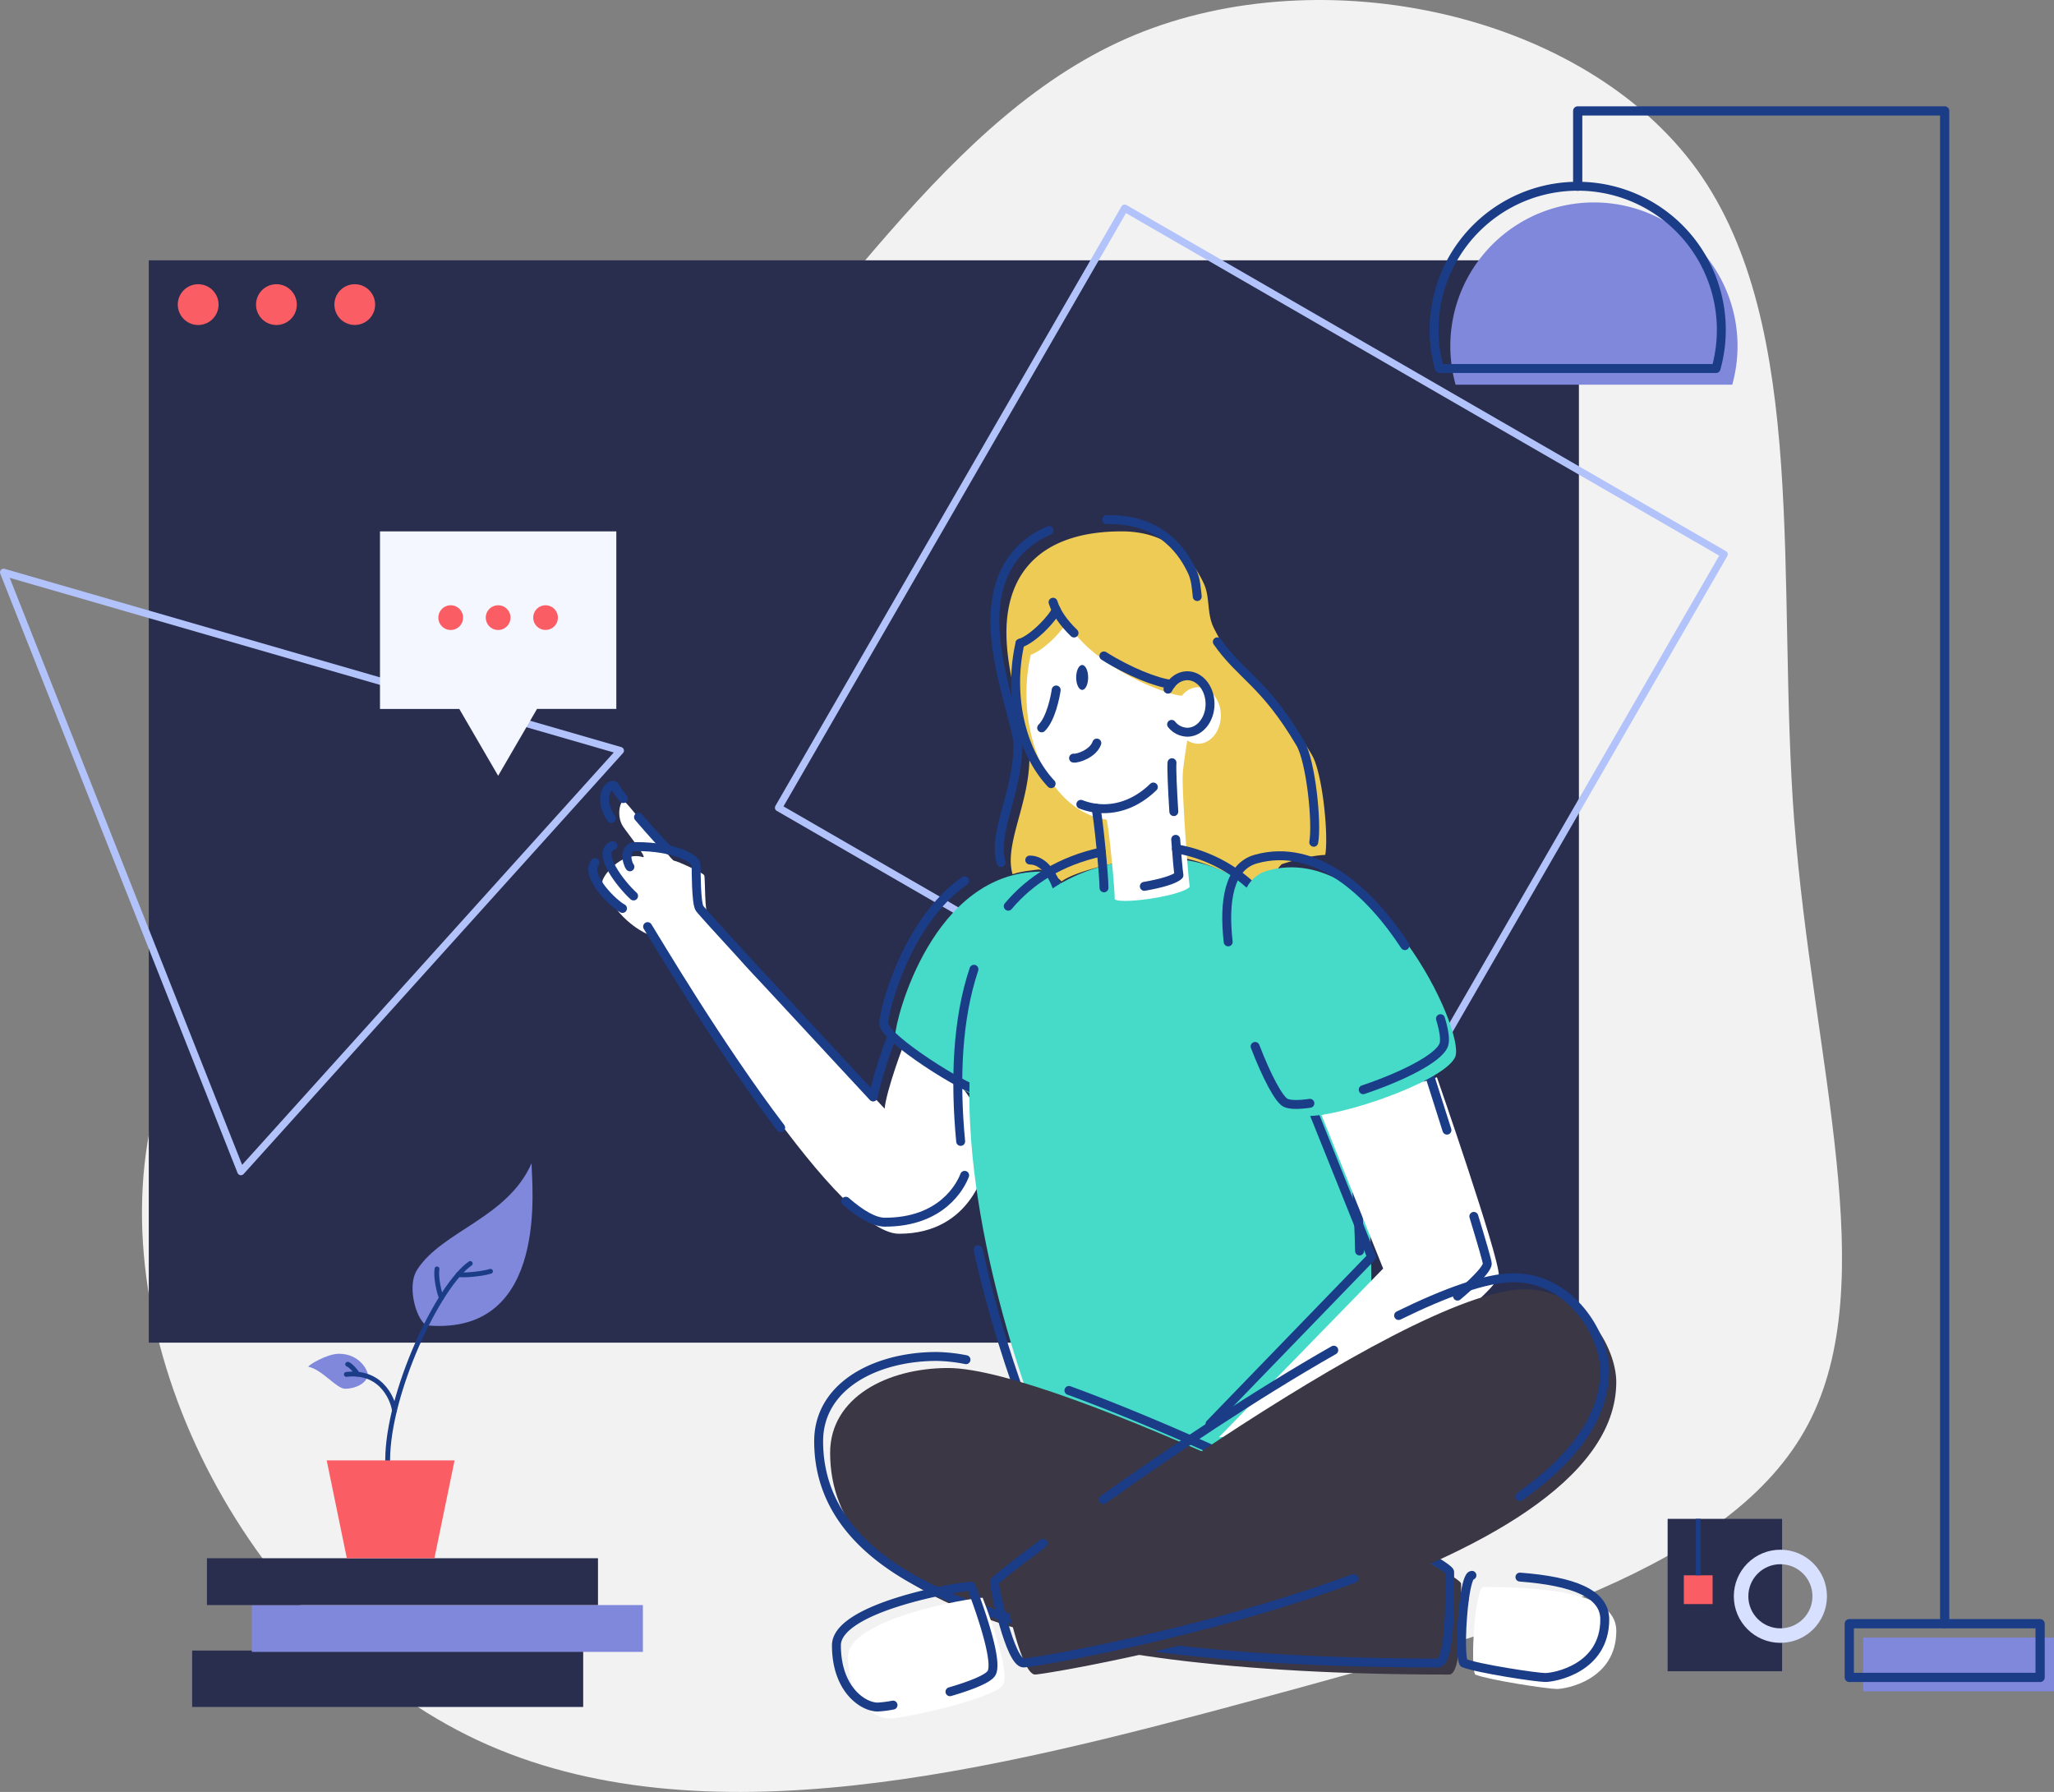 <svg xmlns="http://www.w3.org/2000/svg" viewBox="0 0 989.58 863.28"><rect x="0" y="0" width="989.58" height="863.28" fill="#808080" stroke="none"/><defs><style>.cls-1{fill:#f2f2f2;}.cls-2,.cls-4{fill: #292e4e;}  .cls-3{fill:#fb5d64;}  .cls-14,.cls-15,.cls-4,.cls-9{stroke:#1b3c87;}  .cls-4,.cls-5{stroke-miterlimit:10;}  .cls-15,.cls-4{stroke-width:2.33px;}  .cls-14,.cls-15,.cls-5,.cls-6,.cls-9{fill:none;}  .cls-5{stroke:#d7e0ff;stroke-width:6.99px;}  .cls-6{stroke:#b2c3fb;stroke-width:3.49px;}  .cls-14,.cls-15,.cls-6,.cls-9{stroke-linecap:round;stroke-linejoin:round;}  .cls-7{fill:#8088dc;}  .cls-8{fill:#fff;}  .cls-9{stroke-width:4.3px;}  .cls-10{fill:#eecb55;}  .cls-11{fill:#46dbc9;}  .cls-12{fill:#1b3c87;}  .cls-13{fill:#3c3744;}  .cls-14{stroke-width:4.44px;}  .cls-16{fill:#f4f7ff;}</style></defs><title>Asset 1</title><g id="Layer_2" data-name="Layer 2"><g id="Layer_1-2" data-name="Layer 1"><path class="cls-1" d="M864.5,396.21c8.9,115.13,42.83,221.53,6.53,290.09s-143.1,99.31-267.18,132.82c-124.36,33.54-266,69.55-373.77,19.25-107.79-50.59-181.37-187.54-157-298.48C97.56,428.78,220.19,344.08,309.84,250.46c89.49-93.74,146.21-196,237-233.67,91-37.57,216.22-10.45,270.77,65,54.26,75.52,38.13,199.38,46.86,314.39"/><rect class="cls-2" x="803.43" y="731.72" width="55.15" height="73.41"/><rect class="cls-2" x="71.68" y="125.41" width="689.01" height="521.42"/><path class="cls-3" d="M105.3,146.74a9.82,9.82,0,1,1-9.81-9.81,9.81,9.81,0,0,1,9.81,9.81"/><path class="cls-3" d="M143,146.74a9.82,9.82,0,1,1-9.82-9.81,9.82,9.82,0,0,1,9.82,9.81"/><path class="cls-3" d="M180.73,146.74a9.81,9.81,0,1,1-9.81-9.81,9.81,9.81,0,0,1,9.81,9.81"/><rect class="cls-3" x="811.24" y="758.92" width="13.86" height="13.86"/><path class="cls-4" d="M818.17,758.92v-27.2"/><circle class="cls-5" cx="857.76" cy="769.02" r="18.94"/><rect class="cls-6" x="436.12" y="161.32" width="333.51" height="333.51" transform="translate(17.32 686.15) rotate(-60)"/><path class="cls-7" d="M177.14,662c0-1.82-3.91-9.81-13.86-9.81-5.79,0-14.73,5.47-14.73,6.24,7,1.54,13.48,10.62,17.8,10.62,4.5,0,10.79-2.54,10.79-7.05"/><rect class="cls-7" x="897.64" y="788.92" width="91.94" height="25.88"/><path class="cls-7" d="M834.56,185.34a69.19,69.19,0,1,0-133.27,0Z"/><path class="cls-8" d="M476.12,553.45c0,9-7.84,40.92-43,40.92-31.93,0-113.07-137.45-115.6-142.73-8.45-.84-23.12-11.73-27.31-26.57-.64-2.27,9-15.28,19.53-12.16,2.47.74-8.14-12.48-9.59-14.76-3.31-5.19-1.34-12.27.29-12.27s22.69,28.64,24.26,28.76,13.92,5.79,14.56,7-.08,18.39,2.32,21.62,84.62,90.84,84.62,90.84c.75-8.4,9.16-31.47,10.51-33.87s39.37,26.82,39.37,53.26"/><path class="cls-9" d="M303.48,417.6c-1.75-2.4-2.9-9.73,2.76-9.75,19.18-.05,29.15,5.94,29.15,8.9s0,18,1.58,20.73c.5.87,8.64,9.84,19.66,21.83,5,5.69,13.23,14.35,13.23,14.35,22.42,24.27,48.46,52.25,50.81,54.82.79-5.13,6.51-23.69,9.23-29.37"/><path class="cls-9" d="M376.11,543.26C346.23,504,316,452.73,312,446.4"/><path class="cls-9" d="M464.75,566.22c-1.95,5.15-11,22.58-38.42,22.58-5.12,0-11.59-3.77-18.84-10.09"/><path class="cls-10" d="M495.59,360.85c-2-11.47-10.71-35.25-10.71-56,0-31.21,19.25-48.86,55.49-48.86,25.55,0,35.67,16.73,39.55,25,3.24,6.91,1.31,14.49,4.94,21.67,14.42,28.59,26.25,25.66,47.23,61.12,5.07,8.57,8.06,38.62,6.39,48.07-9,.38-21,4.5-21,4.5a24.58,24.58,0,0,0-6.82,17.18c-4.19-3.45-26.15-21.21-51.48-21.21-6.82,0-39.3,5.93-47.77,12.33-1.48-2.05-8.39-5.76-11.1-5.76-4.77.58-8.73,1-12.47,2.29-4.23-14.48,8.13-33.9,8.13-56.49a22.61,22.61,0,0,0-.42-3.85"/><path class="cls-11" d="M501.71,419.9c-52.57,0-70.39,71.52-70.39,78.74S471.7,531,477.34,531s39.48-83.32,39.48-88.73-4.74-22.34-15.11-22.34"/><path class="cls-9" d="M464.75,424.31c-28.54,19.94-39,63.22-39,68.75,0,7.22,40.38,32.34,46,32.34s39.48-83.32,39.48-88.74-4.73-22.33-15.11-22.33"/><path class="cls-11" d="M553.55,413.62c128.05-8.43,110.09,265,100.25,275.77s-120.72,43.19-134,36.24-130.2-301.22,33.74-312"/><path class="cls-8" d="M572.09,356.24S570,369,569.84,373c-.5,6.69,2.33,47.29,3.35,54.23-4,4.45-32.91,8.54-36.15,6,.05-5.58-2.79-34.39-3.88-38.39-21.66-2.8-38.64-28.84-38.64-60.55a84.74,84.74,0,0,1,2.09-18.88c6.52-2.1,16-12.35,17.44-16.1l-1.5-3.69c6.13,19.79,43.23,38,56.86,39.58l-1.48,2.34c1.93-3.87,5.37-6.44,9.31-6.44,6,0,10.94,6.08,10.94,13.6s-4.9,13.6-10.94,13.6a9.9,9.9,0,0,1-7.57-3.78"/><path class="cls-9" d="M506.41,377.53c-10.37-11.09-17.09-28.8-17.09-48.75a84.81,84.81,0,0,1,2.09-18.88"/><path class="cls-9" d="M555.66,379.15c-6.8,6.59-15,10.44-23.83,10.44a30.61,30.61,0,0,1-11.1-2.1"/><path class="cls-9" d="M562.72,332c1.93-3.87,5.38-6.45,9.31-6.45,6.05,0,10.94,6.09,10.94,13.6s-4.89,13.6-10.94,13.6a9.92,9.92,0,0,1-7.57-3.78"/><path class="cls-9" d="M531.83,316c12.06,7.61,25.34,12.85,32.37,13.66"/><path class="cls-9" d="M507.34,290.12c1.6,5.14,5.28,10.18,10.11,14.84"/><path class="cls-9" d="M508.85,293.81c-1.42,3.74-10.92,14-17.44,16.09"/><path class="cls-9" d="M586.48,309.2c11.52,16.5,22.62,19.49,40,48.92,5.07,8.57,8.13,38.21,6.46,47.65"/><path class="cls-9" d="M533.19,250.33h1.6c25.55,0,35.68,16.74,39.56,25,1.82,3.87,2,8,2.46,12.07"/><path class="cls-9" d="M482.31,415.52c-4.24-14.48,8.12-33.9,8.12-56.49,0-9-11.12-36.37-11.12-59.85,0-21.25,8.92-36.21,26.06-43.6"/><path class="cls-9" d="M565.52,391c-.66-10.62-1.11-20.54-.88-23.56"/><path class="cls-9" d="M551.31,427c7.56-1.29,14.82-3.28,16.68-5.35-.37-2.49-1-9.29-1.56-17.3"/><path class="cls-9" d="M528,389.34c1.09,4,3.94,32.8,3.88,38.38"/><path class="cls-9" d="M485.75,436.57c10.62-12.63,25.23-21.83,44.82-26.12"/><path class="cls-9" d="M462.83,549.88c-2.81-29.8-1.66-58.9,6.41-82.93"/><path class="cls-9" d="M654.53,639.16c-1.19,24.81-4,42.11-6.31,44.65-9.84,10.75-120.72,43.19-134,36.24-5.56-2.91-29.3-56.22-43-118"/><path class="cls-9" d="M636.79,483.41c12.74,37,17.45,81.53,18.22,119.26"/><path class="cls-9" d="M566.78,408.94a70.82,70.82,0,0,1,36.94,18.68"/><path class="cls-12" d="M524.25,326.37c0,3.33-1.29,6-2.88,6s-2.89-2.7-2.89-6,1.29-6,2.89-6,2.88,2.7,2.88,6"/><path class="cls-9" d="M508.85,332.4c-.36,2.71-2.45,13.81-7,18.26"/><path class="cls-9" d="M517.22,365.23c1.87.33,9.45-2.15,11.21-7.26"/><path class="cls-8" d="M692.29,519s29.83,85.78,29.83,95.38-89.29,74.24-89.29,74.24l-45.61,3.81,79.16-81.29-29.71-74Z"/><path class="cls-9" d="M631.09,531.53c1.71,4.31,29.72,74,29.72,74L582.94,686"/><path class="cls-9" d="M710.06,586c3.78,12.38,6.48,21.64,6.48,22.78,0,3.8-14.35,15.64-14.35,15.64"/><path class="cls-9" d="M686.72,511.71s4.71,14.74,10.39,32.74"/><path class="cls-11" d="M610.56,419.47c52.66-14.89,95.43,76.9,90.59,89.54s-65.94,33.07-76.27,27.8-48.6-107.65-14.32-117.34"/><path class="cls-9" d="M631.09,531.53c-5.44.79-9.67.78-11.78-.29-3.19-1.63-9-12.53-14.62-27.11"/><path class="cls-9" d="M694,490.75c1.81,5.95,2.4,10.5,1.56,12.68-2.55,6.65-20.68,15.46-38.79,21.55"/><path class="cls-9" d="M591.72,453.76c-2.23-19.64.44-36.24,13.26-39.87,29.09-8.22,55.17,16.11,71.86,41.67"/><path class="cls-13" d="M456.82,659.05c52.88,0,247.11,97.76,247.11,103.86s1.06,43.82-5.68,43.82c-206,0-298.31-39.6-298.31-106.81,0-26.75,27.59-40.87,56.88-40.87"/><path class="cls-8" d="M714.73,764.5c-4.12,0-6.49,38-4,42.23,7.12,2.77,35.16,6.95,39.35,6.95s28.62-4.18,28.62-28c0-15.91-24.65-21.14-64-21.14"/><path class="cls-9" d="M515,669.86c76.76,28.11,183.41,82.95,183.41,87.48,0,6.11,1,43.82-5.69,43.82-206,0-298.31-39.61-298.31-106.81,0-26.75,27.6-40.87,56.88-40.87a79,79,0,0,1,14.1,1.56"/><path class="cls-9" d="M709.15,758.92c-1.44,0-2.67,4.68-3.55,10.92"/><path class="cls-9" d="M705.6,769.84c-1.63,11.58-2.06,28.57-.43,31.31,7.12,2.76,35.16,7,39.35,7s28.63-4.19,28.63-28c0-12.51-15.24-18.42-40.88-20.37"/><path class="cls-9" d="M300.31,384.72a36.9,36.9,0,0,1-3.84-5.47c-1.47-3.59-9.58,3.8-1.93,15.09"/><path class="cls-9" d="M322,409.42c-1.85-1.51-8.37-8.72-14.37-15.76"/><path class="cls-9" d="M295.25,407.34c-8.32,3.18,3.86,18.73,10,24.3"/><path class="cls-9" d="M286.65,415.54c-5,6.55,9.16,20.08,13.26,22.1"/><path class="cls-13" d="M734.69,621.13c28,0,44,28,44,44.66,0,95-273.45,140.94-280,140.94s-14.11-36.23-14.11-39S675.92,621.13,734.69,621.13"/><path class="cls-9" d="M531.53,722.45c31.65-22.51,73.07-50.39,111.06-72"/><path class="cls-9" d="M652.27,760.45c-74.14,27.31-155.58,40.71-159.1,40.71-6.54,0-14.12-36.23-14.12-39,0-.59,8.92-7.77,23.5-18.65"/><path class="cls-9" d="M673.82,633.76c22.61-11.09,42.23-18.2,55.3-18.2,28,0,44,28,44,44.66,0,23.17-16.26,43.42-40.95,60.8"/><path class="cls-8" d="M473.42,769.73c-5.65,0-64.88,10-64.88,28.46,0,21.14,12.77,29.72,19.89,29.72s50.85-9.62,54.83-16.32-9.84-41.86-9.84-41.86"/><path class="cls-9" d="M457.68,815c9.88-2.89,18.35-6.17,20-8.94,4-6.7-9.83-41.86-9.83-41.86-5.65,0-64.88,10.05-64.88,28.46,0,21.14,12.77,29.72,19.88,29.72a53.08,53.08,0,0,0,7.39-.94"/><path class="cls-9" d="M826.75,177.54a69.19,69.19,0,1,0-133.27,0Z"/><rect class="cls-14" x="890.95" y="782.23" width="91.94" height="25.88"/><path class="cls-14" d="M936.91,782.23V53.43H760.11V89.74"/><rect class="cls-2" x="92.57" y="795.17" width="188.4" height="27.17"/><rect class="cls-7" x="121.33" y="773.25" width="188.4" height="22.56"/><rect class="cls-2" x="99.7" y="750.69" width="188.4" height="22.56"/><path class="cls-7" d="M206.17,638.58c-4.57-.37-10.87-18.12-5.12-27,12.09-18.67,43.44-24.74,55.05-51.17-.09,9.09,9.15,83-49.93,78.15"/><path class="cls-15" d="M186.77,703.55c0-32.44,24.33-84.14,39.78-94.85"/><path class="cls-15" d="M212.69,625.24c-1.08-2.3-2.81-9.73-2.16-13.93"/><path class="cls-15" d="M220.83,614c1.92.51,10.59-.08,15.48-1.54"/><path class="cls-15" d="M190,679.62c-.14-3.09-4.91-19.63-23.14-17.49"/><path class="cls-15" d="M172.15,662c-.65-1.43-3.28-4.34-4.65-4.77"/><path class="cls-3" d="M209.29,750.69,219,703.55h-61.6l9.69,47.14Z"/><path class="cls-6" d="M1.75,275.72,116.07,564.43l182.8-202.82Z"/><path class="cls-16" d="M183.07,256v85.54h38.21L240,373.74l18.72-32.21h38.21V256Z"/><path class="cls-3" d="M223.1,297.54a5.95,5.95,0,1,1-5.95-5.94,5.94,5.94,0,0,1,5.95,5.94"/><path class="cls-3" d="M245.94,297.54A5.95,5.95,0,1,1,240,291.6a5.94,5.94,0,0,1,5.95,5.94"/><path class="cls-3" d="M268.78,297.54a5.94,5.94,0,1,1-5.94-5.94,5.94,5.94,0,0,1,5.94,5.94"/></g></g></svg>
